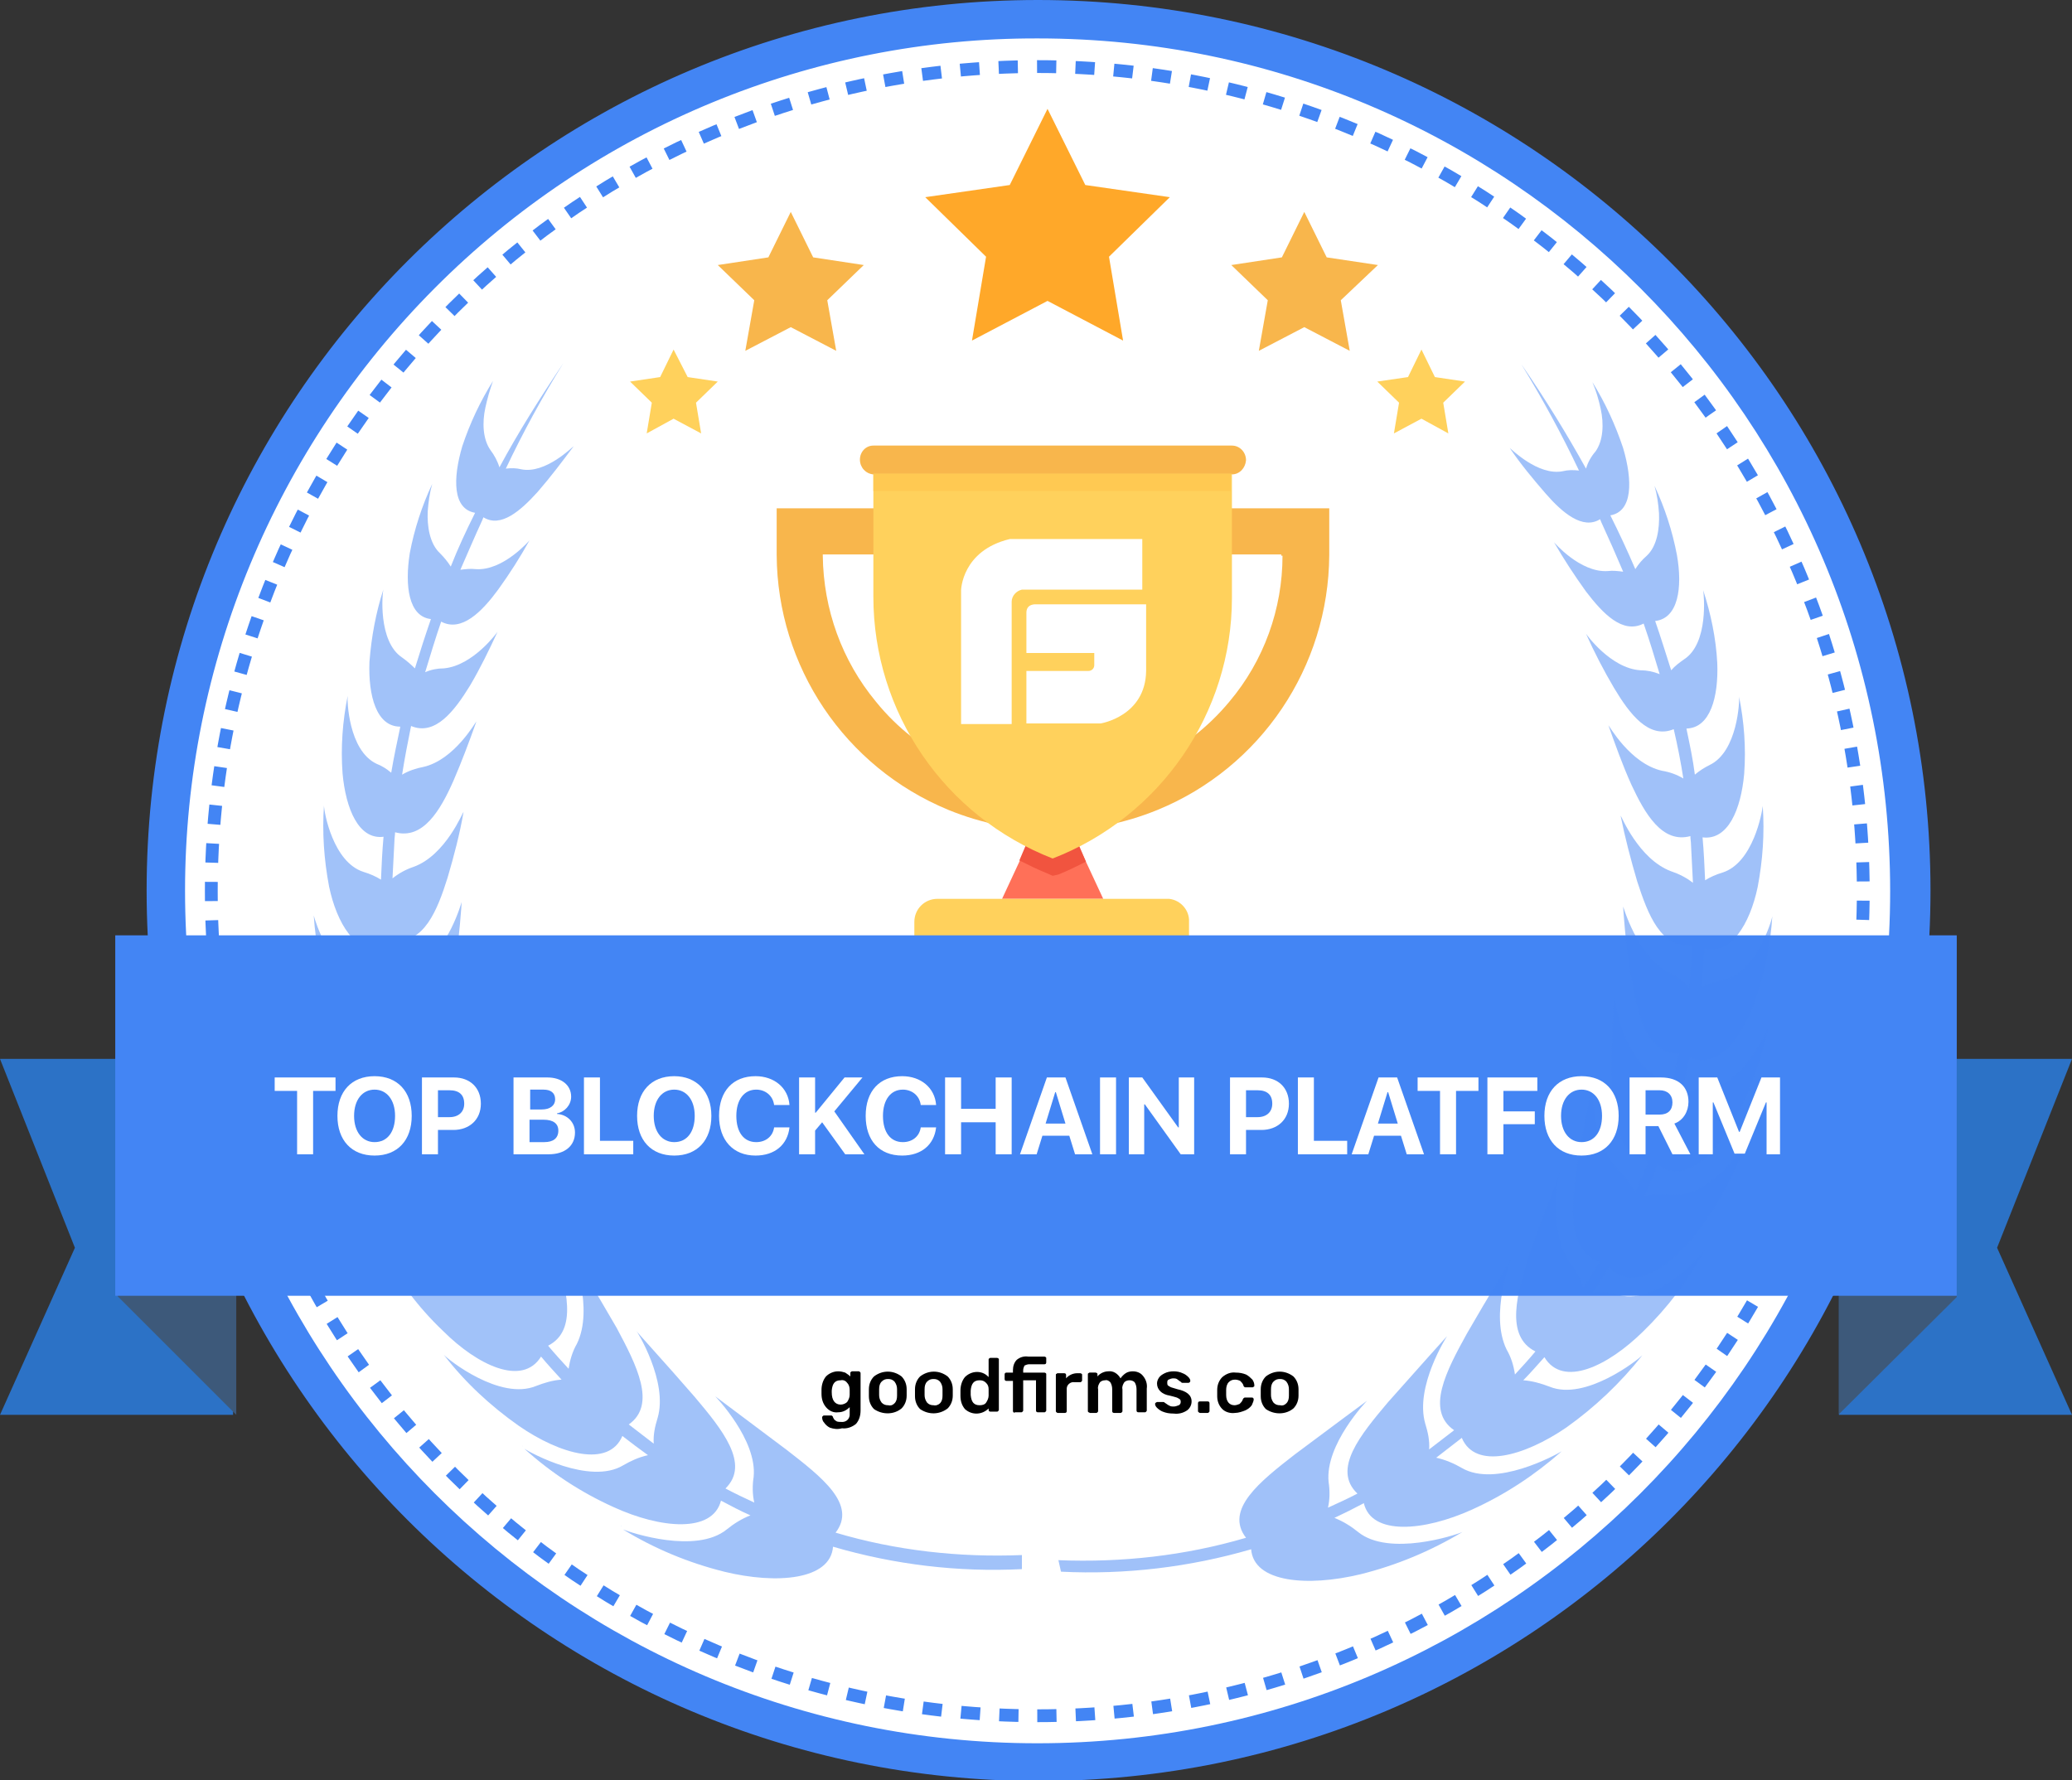 <?xml version="1.0" encoding="utf-8"?>
<!-- Generator: Adobe Illustrator 21.0.0, SVG Export Plug-In . SVG Version: 6.00 Build 0)  -->
<svg version="1.1" id="Layer_1" xmlns="http://www.w3.org/2000/svg" xmlns:xlink="http://www.w3.org/1999/xlink" x="0px" y="0px"
	 viewBox="0 0 323.6 278.1" style="enable-background:new 0 0 323.6 278.1;" xml:space="preserve">
<rect x="0" y="0" width="323.6" height="278.1" fill="#333333" stroke="none"/>
<style type="text/css">
	.st0{fill:#FFFFFF;}
	.st1{fill:#4385F4;}
	.st2{fill:none;stroke:#4385F4;stroke-width:2;stroke-miterlimit:10;stroke-dasharray:3,3;}
	.st3{fill:#FF7058;}
	.st4{fill:#FFD15C;}
	.st5{clip-path:url(#SVGID_2_);}
	.st6{fill:#F1543F;}
	.st7{fill:#F8B64C;}
	.st8{clip-path:url(#SVGID_4_);}
	.st9{fill:#FFC952;}
	.st10{fill:none;}
	.st11{opacity:0.5;fill:#4385F4;enable-background:new    ;}
	.st12{opacity:0.5;}
	.st13{fill:#2C72C6;}
	.st14{fill:#3D597A;}
	.st15{fill:#FFA829;}
	.st16{enable-background:new    ;}
</style>
<title>Asset 32</title>
<g id="Layer_2">
	<g id="Layer_1-2">
		<path class="st0" d="M162.1,275.1c-75.1,0-136.3-61-136.3-136.1S87,3,162.1,3s136.3,61,136.3,136.1S237.3,275.1,162.1,275.1z"/>
		<path class="st1" d="M162.1,6c73.5,0,133.1,59.7,133.1,133.2c0,73.5-59.7,133.1-133.2,133.1c-73.5,0-133.1-59.7-133.1-133.2
			c0-35.3,14.1-69.1,39-94.1C92.9,19.9,126.8,5.9,162.1,6 M162.1,0C85.2,0,22.9,62.3,22.9,139.1s62.3,139.1,139.3,139.1
			s139.3-62.3,139.3-139.1S239.1,0,162.1,0z"/>
		<path class="st2" d="M162,268c71.2,0,129-57.7,129-128.8S233.2,10.4,162,10.4S33,68.1,33,139.2S90.8,268,162,268"/>
		<polygon class="st3" points="172.3,140.4 156.5,140.4 159.2,134.6 161.5,129.2 167.3,129.2 169.6,134.6 		"/>
		<path class="st4" d="M182.3,140.4h-35.9c-2,0-3.6,1.6-3.6,3.6v11.7h42.9v-11.7c0.1-1.8-1.3-3.4-3.1-3.6
			C182.6,140.4,182.5,140.4,182.3,140.4"/>
		<g>
			<defs>
				<path id="SVGID_1_" d="M169.6,134.6c-1.4,0.7-2.8,1.4-4.3,2l-0.9,0.2l-0.9-0.4c-1.5-0.6-2.9-1.3-4.3-2l2.3-5.4h5.6L169.6,134.6z
					"/>
			</defs>
			<clipPath id="SVGID_2_">
				<use xlink:href="#SVGID_1_"  style="overflow:visible;"/>
			</clipPath>
			<g class="st5">
				<rect x="154.2" y="124.1" class="st6" width="20.4" height="17.7"/>
			</g>
		</g>
		<path class="st7" d="M192.4,69.6h-56c-1.2,0-2.1,1-2.1,2.2c0,1.2,0.9,2.2,2.1,2.3h56c1.2,0,2.1-1,2.2-2.2
			C194.6,70.6,193.6,69.6,192.4,69.6C192.4,69.6,192.4,69.6,192.4,69.6z M121.3,79.4v7.3c0.1,17.4,10.6,33.1,26.8,39.8
			c10.5,4.3,22.2,4.3,32.7,0c16.1-6.6,26.7-22.3,26.8-39.8v-7.3H121.3z M200.3,86.8c0,8.3-2.9,16.4-8.3,22.8
			c-6.8,8.2-17,13-27.6,13.1c-10.7,0-20.9-4.8-27.6-13.1c-5.3-6.4-8.2-14.4-8.3-22.8v-0.2h71.6v0.2H200.3z"/>
		<path class="st4" d="M192.4,74v19.4c0,18-11.2,34.2-28,40.7c-16.9-6.6-28-22.8-28-40.9V74H192.4z"/>
		<g>
			<defs>
				<rect id="SVGID_3_" x="136.4" y="74" width="55.8" height="2.7"/>
			</defs>
			<clipPath id="SVGID_4_">
				<use xlink:href="#SVGID_3_"  style="overflow:visible;"/>
			</clipPath>
			<g class="st8">
				<rect x="131.4" y="69" class="st9" width="65.8" height="12.7"/>
			</g>
		</g>
		<path class="st0" d="M161.9,94.4c0,0-1.6-0.2-1.6,1.3v6.3h10.6v1.9c0,0.5-0.4,0.9-0.9,0.9c0,0-0.1,0-0.1,0h-9.6v8.2h11.6
			c0,0,7-1.1,7.1-8.2V94.4H161.9z M178.4,84.2h-20.7c-7.5,1.8-7.6,8-7.6,8v20.9h7.9V94c0-0.9,0.7-1.7,1.6-1.9h18.8L178.4,84.2z"/>
		<path class="st10" d="M229.6,239l0.1-0.1C229.7,238.9,229.6,238.9,229.6,239z M244,225.9L244,225.9
			C244.1,225.8,244,225.8,244,225.9z M257.1,210.2L257.1,210.2C257.2,210.1,257.1,210.1,257.1,210.2L257.1,210.2z M272.9,177.4
			L272.9,177.4L272.9,177.4L272.9,177.4z M276.8,160.4L276.8,160.4C276.8,160.4,276.8,160.3,276.8,160.4L276.8,160.4z M276.8,142.1
			C276.8,142,276.8,142,276.8,142.1L276.8,142.1L276.8,142.1z M275.5,125.1C275.5,125,275.5,124.9,275.5,125.1
			C275.5,125,275.5,125,275.5,125.1L275.5,125.1z M271.5,109.3L271.5,109.3C271.5,109.3,271.5,109.2,271.5,109.3L271.5,109.3z
			 M266.3,92.3L266.3,92.3z M160,243.7c-9.9,0.4-19.8-0.7-29.3-3.5c3.4-4.4-2.2-8.8-7.6-13c-5.7-4.2-11.3-8.4-11.3-8.4
			s6.7,6.8,6,12.7c-0.2,1.3-0.2,2.7,0.1,4c-1.5-0.7-3.1-1.4-4.6-2.2c4-3.8-0.5-9.2-4.8-14.3c-4.6-5.2-9.2-10.3-9.2-10.3
			s5.1,7.9,3.4,13.7c-0.4,1.3-0.7,2.6-0.6,4c-1.3-1-2.6-2-3.9-3c4.5-3.1,1.2-9.3-2-15.1c-3.4-5.9-6.9-11.6-6.9-11.6
			s3.4,8.6,0.7,14.1c-0.7,1.2-1.1,2.5-1.3,3.9c-1.1-1.2-2.2-2.4-3.2-3.6c4.8-2.4,2.9-9.1,0.9-15.3c-2.2-6.4-4.7-12.3-4.6-12.4
			s1.8,8.9-1.8,14c-0.8,1.1-1.4,2.4-1.9,3.7c-0.9-1.3-1.7-2.7-2.5-4c5.1-1.8,4.4-8.6,3.5-15c-1.1-6.6-2.4-12.7-2.4-12.8
			s0.3,9-4.1,13.5c-1,1-1.9,2.1-2.6,3.4c-0.4-0.9-0.8-1.8-1.2-2.8c-0.3-0.7-0.6-1.4-0.8-2.1c5.1-1,5.6-7.4,5.7-13.5
			c0-6.2-0.4-12.1-0.4-12.2s-1,8.4-5.8,12c-1.1,0.8-2.1,1.7-2.9,2.8c-0.5-1.9-1-3.9-1.3-5.8c5.1-0.1,6.4-6.1,7.4-11.7
			s1.3-11.2,1.3-11.3s-2.1,7.6-7.1,10.3c-1.2,0.6-2.3,1.4-3.2,2.3c-0.2-2.2-0.4-4.4-0.5-6.6c4.9,0.6,6.9-4.7,8.6-9.9
			c1-3.4,1.9-6.8,2.6-10.3c-0.1,0-2.8,6.8-7.9,8.7c-1.2,0.4-2.4,1-3.4,1.8c0.1-2,0.2-3.9,0.3-5.9c0-0.5,0.1-0.9,0.1-1.4
			c4.4,1.2,7.1-3.5,9.2-8c1.3-3,2.5-6.2,3.5-9.3c-0.1,0-3.4,6-8.3,7.1c-1.2,0.2-2.3,0.6-3.3,1.2c0.4-2.6,0.9-5.1,1.5-7.7
			c3.9,1.6,6.9-2.4,9.3-6.4c1.6-2.8,3.1-5.6,4.4-8.5c0,0-3.8,5.4-8.5,5.7c-1,0-2,0.2-3,0.6c0.8-2.7,1.6-5.3,2.6-7.9
			c3.3,1.7,6.4-1.6,9-5c1.8-2.5,3.5-5.1,5-7.7c0,0-4.1,4.8-8.4,4.5c-0.8-0.1-1.6,0-2.4,0.1c1.1-2.6,2.2-5.1,3.4-7.7l0.2-0.5
			c2.7,1.7,5.8-1,8.5-4c2-2.3,3.9-4.6,5.6-7.1c-0.1,0-4.4,4.4-8.3,3.6c-0.8-0.2-1.6-0.2-2.5-0.1c2.7-5.7,5.7-11.2,9-16.6
			c-3.7,5.5-7.1,10.9-10.1,16.3c-0.3-1-0.8-1.9-1.5-2.7c-1.2-1.7-1.3-4.3-0.8-6.6c0.3-1.4,0.7-2.8,1.3-4.2c-2,3.2-3.6,6.7-4.8,10.3
			c-1.5,5.1-1.5,9.9,2,10.5c-1.4,2.8-2.7,5.6-3.8,8.4c-0.5-0.8-1.1-1.5-1.8-2.1c-1.6-1.5-2-4.2-1.9-6.6c0.1-1.5,0.3-2.9,0.7-4.3
			c-1.6,3.4-2.8,7.1-3.5,10.8c-0.9,5.1-0.2,9.9,3.4,10.3c-0.9,2.6-1.7,5.2-2.5,7.7c-0.6-0.7-1.3-1.2-2-1.7c-3.8-2.5-3.1-10.2-3-10.8
			c-1.2,3.7-2,7.5-2.2,11.4c-0.2,5.3,1.1,10.1,4.8,10.2v0.1c-0.5,2.4-1,4.7-1.3,7.1c-0.7-0.6-1.5-1.1-2.3-1.5
			c-4.4-2.1-4.7-10.1-4.6-10.7c-0.8,4-1.1,8-0.8,12.1c0.5,5.5,2.5,10.4,6.5,9.9c-0.2,2.2-0.3,4.4-0.4,6.7c-0.8-0.5-1.7-0.9-2.7-1.2
			c-4.8-1.5-6.2-9.4-6.3-10.4c-0.3,4.3,0,8.5,0.9,12.7c1.2,5.7,4.2,10.7,8.3,9.5c0.1,2,0.3,4.1,0.5,6.1c-1-0.5-2.1-0.8-3.1-1
			c-5.3-0.9-7.9-9.3-8-10.1c0.3,4.5,1.2,9,2.7,13.3c2.1,5.9,6.1,10.9,10.2,8.7c0.4,1.9,0.8,3.7,1.3,5.6c-1.2-0.4-2.4-0.6-3.7-0.6
			c-5.8-0.2-9.8-9-9.9-9.5c1,4.8,2.6,9.4,4.9,13.7c3.2,6.1,8.3,10.9,12.3,7.6c0.6,1.6,1.3,3.3,2,4.9c-1.3-0.3-2.7-0.3-4.1-0.2
			c-6.2,0.7-11.8-8.3-11.9-8.6c1.7,4.9,4.2,9.6,7.3,13.8c4.4,6,10.7,10.3,14.3,6.1c0.8,1.3,1.6,2.7,2.5,4c-1.4-0.1-2.8,0-4.1,0.4
			c-6.2,1.6-13.4-6.9-13.3-7c2.5,4.7,5.8,9,9.6,12.7c5.5,5.4,12.5,8.8,15.4,4c1.1,1.2,2.1,2.4,3.3,3.6c-1.4,0.1-2.8,0.5-4.1,1
			c-5.6,2.3-13.8-4.2-14.5-4.9c3.3,4.3,7.3,8.1,11.8,11.3c6.6,4.5,14.2,6.6,16.3,1.6c1.3,1,2.7,2.1,4,3.1c-1.4,0.3-2.8,0.9-4,1.6
			c-5.3,3.1-14.6-2-15.6-2.6c4.2,3.7,8.9,6.8,14,9.1c7.5,3.4,15.7,4.1,16.9-1c1.5,0.8,3.1,1.6,4.6,2.3c-1.3,0.5-2.6,1.3-3.7,2.2
			c-4.8,3.9-15.2,0.5-16.3,0c5,3,10.3,5.2,15.9,6.6c8.3,2,16.7,1.3,17.1-3.9c9.6,2.8,19.7,4,29.7,3.5L160,243.7z"/>
		<path class="st11" d="M97.1,238.4l-0.1-0.1C97,238.3,97,238.4,97.1,238.4z M81.7,225.9L81.7,225.9
			C81.6,225.8,81.6,225.9,81.7,225.9z M69.2,211.2L69.2,211.2C69.1,211.1,69.1,211.1,69.2,211.2z M52.8,177.5L52.8,177.5
			C52.8,177.5,52.8,177.5,52.8,177.5z M49.6,160.2L49.6,160.2C49.6,160.2,49.6,160.1,49.6,160.2L49.6,160.2z M49,142.7L49,142.7
			C49,142.7,49,142.7,49,142.7z M50.6,125.5C50.6,125.4,50.6,125.4,50.6,125.5C50.6,125.4,50.6,125.4,50.6,125.5L50.6,125.5z
			 M54.2,108.5L54.2,108.5C54.2,108.5,54.2,108.4,54.2,108.5L54.2,108.5z M59.8,91.9L59.8,91.9z"/>
		<g class="st12">
			<path class="st1" d="M159.6,242.9c-9.8,0.4-19.7-0.7-29.1-3.5c3.4-4.4-2.2-8.7-7.6-12.9c-5.6-4.2-11.2-8.4-11.2-8.4
				s6.6,6.8,6,12.6c-0.2,1.3-0.2,2.7,0.1,4c-1.5-0.7-3-1.4-4.5-2.2c3.9-3.8-0.5-9.2-4.8-14.3c-4.5-5.2-9.1-10.2-9.1-10.3
				s5,7.9,3.3,13.6c-0.4,1.3-0.7,2.6-0.6,4c-1.3-1-2.6-2-3.9-3c4.4-3.1,1.2-9.3-1.9-15.1c-3.4-5.9-6.9-11.6-6.9-11.6
				s3.4,8.6,0.7,14.1c-0.7,1.2-1.1,2.6-1.3,3.9c-1.1-1.2-2.2-2.4-3.2-3.6c4.7-2.4,2.9-9,0.9-15.3c-2.2-6.3-4.6-12.3-4.6-12.4
				s1.8,8.9-1.8,14c-0.9,1.1-1.5,2.3-2,3.7c-0.9-1.3-1.7-2.7-2.5-4c5-1.8,4.4-8.5,3.5-14.9c-1.1-6.5-2.4-12.7-2.4-12.8
				s0.3,9-4.1,13.5c-1,1-1.9,2.1-2.5,3.3c-0.4-0.9-0.8-1.8-1.2-2.7c-0.3-0.7-0.6-1.4-0.8-2.1c5.1-0.9,5.5-7.4,5.7-13.4
				c0-6.2-0.4-12.1-0.4-12.1s-1,8.3-5.8,11.9c-1.1,0.8-2.1,1.7-2.9,2.8c-0.5-1.9-0.9-3.9-1.3-5.8c5-0.1,6.4-6,7.4-11.7
				s1.3-11.2,1.3-11.3s-2,7.6-7,10.3c-1.2,0.6-2.3,1.4-3.2,2.3c-0.2-2.2-0.4-4.4-0.5-6.6c4.8,0.6,6.9-4.7,8.5-9.8
				c1-3.4,1.9-6.8,2.5-10.3c-0.1,0-2.8,6.8-7.8,8.6c-1.2,0.4-2.3,1-3.3,1.8c0.1-2,0.2-3.9,0.3-5.8c0-0.5,0.1-0.9,0.1-1.4
				c4.4,1.2,7.1-3.5,9.1-8c1.3-3,2.5-6.2,3.6-9.3c-0.1,0-3.4,6-8.3,7.1c-1.1,0.2-2.3,0.6-3.3,1.2c0.4-2.6,0.9-5.1,1.4-7.6
				c3.8,1.6,6.8-2.4,9.2-6.3c1.6-2.7,3-5.6,4.3-8.4c0,0-3.8,5.3-8.4,5.7c-1,0-2,0.2-2.9,0.6c0.8-2.6,1.6-5.3,2.5-7.9
				c3.2,1.7,6.4-1.6,8.9-5c1.8-2.5,3.4-5,4.9-7.7c0,0-4.1,4.8-8.4,4.5c-0.8-0.1-1.6,0-2.4,0.1c1.1-2.5,2.2-5.1,3.4-7.7l0.2-0.5
				c2.7,1.7,5.8-1,8.5-4c2-2.3,3.8-4.7,5.6-7.1c-0.1,0-4.4,4.4-8.2,3.6c-0.8-0.2-1.6-0.2-2.4-0.1c2.7-5.7,5.7-11.2,9-16.5
				c-3.7,5.5-7.1,10.9-10,16.3c-0.3-1-0.8-1.9-1.4-2.7c-1.2-1.7-1.3-4.3-0.8-6.6c0.3-1.4,0.7-2.8,1.2-4.2c-2,3.2-3.6,6.6-4.8,10.2
				c-1.5,5.1-1.5,9.8,2,10.4c-1.4,2.8-2.7,5.6-3.8,8.4c-0.5-0.8-1.1-1.5-1.7-2.1c-1.6-1.5-2-4.2-1.9-6.5c0.1-1.4,0.3-2.9,0.7-4.3
				c-1.6,3.4-2.8,7.1-3.5,10.8c-0.8,5.1-0.2,9.9,3.3,10.3c-0.9,2.6-1.7,5.1-2.5,7.7c-0.6-0.6-1.3-1.2-2-1.7
				c-3.8-2.5-3.1-10.2-2.9-10.7c-1.2,3.7-1.9,7.5-2.2,11.4c-0.2,5.3,1.1,10.1,4.8,10.1v0.1c-0.5,2.4-1,4.7-1.4,7.1
				c-0.7-0.6-1.5-1.1-2.3-1.4c-4.4-2.1-4.6-10-4.5-10.6c-0.8,4-1.1,8-0.8,12.1c0.5,5.5,2.5,10.4,6.4,9.9c-0.2,2.2-0.3,4.4-0.4,6.7
				c-0.8-0.5-1.7-0.9-2.7-1.2c-4.8-1.5-6.2-9.4-6.2-10.4c-0.3,4.2,0,8.5,0.8,12.7c1.2,5.7,4.2,10.7,8.2,9.4c0.1,2,0.3,4.1,0.5,6.1
				c-1-0.5-2-0.8-3.1-1c-5.3-0.9-7.8-9.2-8-10c0.3,4.5,1.2,9,2.7,13.3c2.1,5.9,6.1,10.9,10.2,8.7c0.4,1.9,0.8,3.7,1.3,5.6
				c-1.2-0.4-2.4-0.6-3.6-0.6c-5.8-0.1-9.7-8.9-9.8-9.5c0.9,4.8,2.6,9.4,4.8,13.7c3.2,6.1,8.2,10.8,12.2,7.6c0.6,1.6,1.3,3.3,2,4.9
				c-1.3-0.3-2.7-0.3-4.1-0.2c-6.2,0.7-11.8-8.3-11.8-8.6c1.7,4.9,4.2,9.5,7.3,13.7c4.4,6,10.6,10.3,14.2,6.1c0.8,1.3,1.6,2.7,2.5,4
				c-1.4-0.1-2.7,0-4.1,0.4c-6.1,1.6-13.3-6.9-13.2-6.9c2.5,4.7,5.7,9,9.6,12.7c5.4,5.4,12.4,8.7,15.3,4c1,1.2,2.1,2.4,3.2,3.6
				c-1.4,0.1-2.7,0.5-4,1c-5.6,2.3-13.7-4.1-14.4-4.9c3.3,4.3,7.3,8,11.7,11.1c6.5,4.5,14.1,6.6,16.2,1.6c1.3,1,2.6,2,4,3
				c-1.4,0.3-2.7,0.9-3.9,1.6c-5.2,3.1-14.5-2-15.4-2.6c4.1,3.7,8.8,6.8,13.9,9.1c7.4,3.4,15.5,4.1,16.8-1c1.5,0.8,3,1.6,4.6,2.3
				c-1.3,0.5-2.6,1.3-3.7,2.2c-4.8,3.9-15,0.5-16.2,0c4.9,3,10.2,5.2,15.8,6.6c8.2,2,16.6,1.3,17-3.9c9.6,2.8,19.5,4,29.5,3.5
				L159.6,242.9z"/>
		</g>
		<path class="st10" d="M166.6,242.9c9.8,0.4,19.7-0.7,29.1-3.5c-3.4-4.4,2.2-8.7,7.6-12.9c5.6-4.2,11.2-8.4,11.2-8.4
			s-6.6,6.8-6,12.6c0.2,1.3,0.2,2.7-0.1,4c1.5-0.7,3-1.4,4.5-2.2c-3.9-3.8,0.5-9.2,4.8-14.3c4.5-5.2,9.1-10.2,9.1-10.3
			s-5,7.9-3.3,13.6c0.4,1.3,0.7,2.6,0.6,4c1.3-1,2.6-2,3.9-3c-4.4-3.1-1.2-9.3,1.9-15.1c3.4-5.9,6.8-11.6,6.8-11.6
			s-3.4,8.6-0.7,14.1c0.7,1.2,1.1,2.5,1.3,3.9c1.1-1.2,2.2-2.4,3.2-3.6c-4.7-2.4-2.9-9-0.9-15.3c2.2-6.3,4.6-12.3,4.6-12.4
			s-1.8,8.9,1.8,14c0.9,1.1,1.5,2.3,2,3.7c0.9-1.3,1.7-2.7,2.5-4c-5-1.8-4.4-8.5-3.5-14.9c1.1-6.5,2.4-12.7,2.4-12.8
			s-0.3,9,4.1,13.5c1,1,1.9,2.1,2.5,3.3c0.4-0.9,0.8-1.8,1.1-2.7c0.3-0.7,0.6-1.4,0.8-2.1c-5.1-0.9-5.5-7.4-5.7-13.4
			c0-6.2,0.4-12.1,0.4-12.1s1,8.3,5.8,11.9c1.1,0.8,2.1,1.7,2.9,2.8c0.5-1.9,0.9-3.8,1.3-5.8c-5-0.1-6.4-6-7.4-11.7
			s-1.3-11.2-1.3-11.3s2,7.6,7,10.3c1.2,0.6,2.3,1.4,3.2,2.3c0.2-2.2,0.4-4.4,0.5-6.6c-4.8,0.6-6.9-4.7-8.5-9.8
			c-1-3.4-1.9-6.8-2.6-10.3c0.1,0,2.8,6.8,7.9,8.6c1.2,0.4,2.4,1,3.4,1.7c-0.1-2-0.2-3.9-0.3-5.8c0-0.5-0.1-0.9-0.1-1.4
			c-4.4,1.2-7.1-3.5-9.1-8c-1.3-3-2.5-6.2-3.6-9.3c0.1,0,3.4,6,8.3,7.1c1.1,0.2,2.3,0.6,3.3,1.2c-0.4-2.6-0.9-5.1-1.5-7.6
			c-3.8,1.6-6.8-2.4-9.2-6.3c-1.6-2.7-3-5.6-4.3-8.4c0,0,3.8,5.3,8.4,5.7c1,0,2,0.2,2.9,0.6c-0.8-2.6-1.6-5.3-2.5-7.9
			c-3.2,1.7-6.4-1.6-8.9-5c-1.8-2.5-3.4-5-4.9-7.7c0,0,4.1,4.8,8.4,4.5c0.8-0.1,1.6,0,2.4,0.1c-1.1-2.5-2.2-5.1-3.4-7.7l-0.2-0.5
			c-2.7,1.7-5.8-1-8.5-4c-2-2.3-3.8-4.7-5.6-7.1c0.1,0,4.4,4.4,8.2,3.6c0.8-0.2,1.6-0.2,2.4-0.1c-2.7-5.7-5.7-11.2-9-16.5
			c3.7,5.5,7.1,10.9,10,16.3c0.3-1,0.8-1.9,1.4-2.7c1.2-1.7,1.3-4.3,0.8-6.6c-0.3-1.4-0.7-2.8-1.2-4.2c2,3.2,3.6,6.6,4.7,10.2
			c1.5,5.1,1.5,9.8-2,10.4c1.4,2.8,2.7,5.6,3.8,8.4c0.5-0.8,1.1-1.5,1.7-2.1c1.6-1.5,2-4.2,1.9-6.5c-0.1-1.4-0.3-2.9-0.7-4.3
			c1.6,3.4,2.8,7.1,3.5,10.8c0.9,5.1,0.2,9.9-3.3,10.3c0.9,2.6,1.7,5.1,2.5,7.7c0.6-0.6,1.3-1.2,2-1.7c3.8-2.5,3.1-10.2,2.9-10.7
			c1.2,3.7,1.9,7.5,2.2,11.4c0.2,5.3-1.1,10.1-4.8,10.1v0.1c0.5,2.4,1,4.7,1.3,7.1c0.7-0.6,1.5-1.1,2.3-1.4c4.4-2.1,4.6-10,4.5-10.6
			c0.8,4,1.1,8,0.8,12.1c-0.5,5.5-2.5,10.4-6.4,9.9c0.2,2.2,0.3,4.4,0.4,6.7c0.8-0.5,1.7-0.9,2.7-1.2c4.8-1.5,6.1-9.4,6.2-10.4
			c0.3,4.2,0,8.5-0.8,12.7c-1.2,5.7-4.2,10.7-8.2,9.4c-0.1,2-0.3,4.1-0.5,6.1c1-0.5,2-0.8,3.1-1c5.3-0.9,7.8-9.2,8-10
			c-0.3,4.5-1.1,9-2.6,13.2c-2.1,5.9-6.1,10.9-10.1,8.7c-0.4,1.9-0.8,3.7-1.3,5.6c1.2-0.4,2.4-0.6,3.6-0.6c5.8-0.1,9.7-8.9,9.9-9.5
			c-0.9,4.8-2.6,9.4-4.8,13.7c-3.2,6.1-8.2,10.8-12.2,7.6c-0.6,1.6-1.3,3.3-2,4.9c1.3-0.3,2.7-0.3,4.1-0.2
			c6.1,0.7,11.8-8.3,11.8-8.6c-1.7,4.9-4.2,9.5-7.3,13.7c-4.4,6-10.6,10.3-14.2,6.1c-0.8,1.3-1.6,2.7-2.5,4c1.4-0.1,2.7,0,4.1,0.4
			c6.1,1.6,13.3-6.9,13.2-6.9c-2.5,4.7-5.7,9-9.6,12.7c-5.4,5.4-12.4,8.7-15.3,4c-1,1.2-2.1,2.4-3.2,3.6c1.4,0.1,2.7,0.5,4,1
			c5.6,2.3,13.7-4.1,14.4-4.9c-3.3,4.3-7.3,8-11.7,11.1c-6.5,4.5-14.1,6.6-16.2,1.6c-1.3,1-2.6,2-4,3c1.4,0.3,2.7,0.9,3.9,1.6
			c5.2,3.1,14.5-2,15.4-2.6c-4.2,3.7-8.8,6.8-13.9,9.1c-7.4,3.4-15.5,4.1-16.8-1c-1.5,0.8-3,1.6-4.6,2.3c1.3,0.5,2.6,1.3,3.7,2.2
			c4.8,3.9,15,0.5,16.2,0c-4.9,3-10.2,5.2-15.8,6.6c-8.2,2-16.6,1.3-17-3.9c-9.6,2.8-19.5,4-29.5,3.5L166.6,242.9L166.6,242.9z"/>
		<path d="M200.9,219.2c0.3-0.3,0.4-0.7,0.4-1.2c0-0.1,0-0.2,0-0.5c0-0.2,0-0.4,0-0.5c0-0.4-0.1-0.8-0.4-1.2c-0.3-0.3-0.6-0.4-1-0.4
			c-0.4,0-0.7,0.1-1,0.4c-0.3,0.3-0.4,0.7-0.4,1.2v0.9c0,0.4,0.1,0.8,0.4,1.2c0.3,0.3,0.6,0.4,1,0.4
			C200.3,219.6,200.6,219.5,200.9,219.2z M197.7,220.1c-0.5-0.5-0.8-1.2-0.8-2V217c0-0.8,0.3-1.5,0.8-2c1.3-1,3-1,4.3,0
			c0.5,0.5,0.8,1.2,0.8,2c0,0.1,0,0.3,0,0.5s0,0.4,0,0.5c0,0.8-0.3,1.5-0.8,2C200.8,221,199,221,197.7,220.1L197.7,220.1z
			 M190.9,220.1c-0.5-0.5-0.8-1.2-0.8-2v-1c0-0.8,0.3-1.5,0.8-2c0.6-0.5,1.3-0.8,2.1-0.7c0.6,0,1.1,0.1,1.6,0.3
			c0.4,0.2,0.7,0.5,1,0.8c0.2,0.3,0.3,0.6,0.3,0.9c0,0.1,0,0.2-0.1,0.2c-0.1,0.1-0.1,0.1-0.2,0.1h-1.1c-0.1,0-0.1,0-0.2-0.1
			c-0.1-0.1-0.1-0.1-0.1-0.2c-0.1-0.3-0.3-0.5-0.5-0.7c-0.2-0.1-0.5-0.2-0.8-0.2c-0.4,0-0.7,0.1-1,0.4c-0.3,0.3-0.4,0.8-0.4,1.2v0.8
			c0,1,0.5,1.6,1.3,1.6c0.3,0,0.5-0.1,0.8-0.2c0.2-0.2,0.4-0.4,0.5-0.7c0-0.1,0.1-0.1,0.1-0.2c0.1,0,0.1-0.1,0.2-0.1h1.1
			c0.1,0,0.2,0,0.2,0.1c0.1,0,0.1,0.1,0.1,0.2c0,0.3-0.2,0.6-0.3,0.9c-0.3,0.4-0.6,0.6-1,0.8c-0.5,0.2-1.1,0.4-1.6,0.4
			C192.2,220.8,191.4,220.6,190.9,220.1L190.9,220.1z M187.2,220.6c-0.1-0.1-0.1-0.1-0.1-0.2v-1.2c0-0.2,0.1-0.3,0.3-0.3h1.2
			c0.2,0,0.3,0.1,0.3,0.3v1.2c0,0.1,0,0.1-0.1,0.2c-0.1,0.1-0.1,0.1-0.2,0.1h-1.2C187.3,220.7,187.3,220.6,187.2,220.6L187.2,220.6z
			 M181.6,220.5c-0.3-0.1-0.7-0.4-0.9-0.6c-0.2-0.2-0.3-0.4-0.3-0.6c0-0.1,0-0.1,0.1-0.2c0.1,0,0.1-0.1,0.2-0.1h1
			c0.1,0,0.1,0,0.2,0.1l0.3,0.2c0.1,0.1,0.3,0.2,0.5,0.3c0.2,0.1,0.4,0.1,0.6,0.1c0.3,0,0.5-0.1,0.8-0.2c0.2-0.1,0.3-0.3,0.3-0.5
			c0-0.1,0-0.3-0.1-0.4c-0.1-0.1-0.3-0.2-0.5-0.3c-0.3-0.1-0.7-0.2-1.1-0.3c-0.6-0.1-1.1-0.3-1.5-0.7c-0.3-0.3-0.5-0.7-0.5-1.2
			c0-0.3,0.1-0.6,0.3-0.9c0.2-0.3,0.5-0.5,0.9-0.7c0.4-0.2,0.9-0.3,1.4-0.3c0.5,0,1,0.1,1.4,0.3c0.3,0.1,0.6,0.3,0.9,0.6
			c0.2,0.2,0.3,0.4,0.3,0.6c0,0.1-0.1,0.3-0.3,0.3h-0.9c-0.1,0-0.2,0-0.2-0.1l-0.3-0.2c-0.1-0.1-0.3-0.2-0.4-0.3
			c-0.2-0.1-0.4-0.1-0.6-0.1c-0.2,0-0.5,0.1-0.7,0.2c-0.2,0.1-0.2,0.3-0.2,0.5c0,0.1,0,0.3,0.1,0.4c0.1,0.1,0.3,0.2,0.5,0.3
			c0.3,0.1,0.7,0.2,1,0.3c1.4,0.3,2.2,0.9,2.2,1.9c0,0.6-0.3,1.1-0.7,1.4c-0.6,0.4-1.3,0.6-2.1,0.5
			C182.6,220.8,182.1,220.7,181.6,220.5L181.6,220.5z M170,220.6c-0.1-0.1-0.1-0.1-0.1-0.2v-5.7c0-0.1,0-0.2,0.1-0.2
			c0.1-0.1,0.1-0.1,0.2-0.1h0.9c0.1,0,0.3,0.1,0.3,0.2c0,0,0,0,0,0v0.4c0.4-0.5,1.1-0.8,1.7-0.8c0.8-0.1,1.5,0.4,1.9,1.1
			c0.2-0.3,0.5-0.6,0.8-0.8c0.3-0.2,0.7-0.3,1.1-0.3c0.6,0,1.2,0.2,1.6,0.7c0.5,0.6,0.7,1.3,0.6,2v3.4c0,0.1,0,0.1-0.1,0.2
			c-0.1,0.1-0.1,0.1-0.2,0.1h-1c-0.2,0-0.3-0.1-0.3-0.3V217c0-0.4-0.1-0.8-0.3-1.1c-0.2-0.2-0.5-0.3-0.8-0.3c-0.3,0-0.6,0.1-0.8,0.3
			c-0.2,0.3-0.4,0.7-0.3,1.1v3.4c0,0.1,0,0.1-0.1,0.2c-0.1,0.1-0.1,0.1-0.2,0.1h-1c-0.2,0-0.3-0.1-0.3-0.3V217
			c0-0.4-0.1-0.8-0.3-1.1c-0.2-0.2-0.5-0.4-0.8-0.3c-0.3,0-0.6,0.1-0.8,0.3c-0.2,0.3-0.4,0.7-0.3,1.1v3.4c0,0.1,0,0.1-0.1,0.2
			c-0.1,0.1-0.1,0.1-0.2,0.1h-1C170.2,220.7,170.1,220.6,170,220.6L170,220.6z M165,220.6c-0.1-0.1-0.1-0.1-0.1-0.2v-5.6
			c0-0.1,0-0.2,0.1-0.2c0.1-0.1,0.1-0.1,0.2-0.1h1c0.2,0,0.3,0.1,0.3,0.3c0,0,0,0,0,0v0.5c0.4-0.5,1.1-0.8,1.7-0.8h0.5
			c0.1,0,0.3,0.1,0.3,0.2c0,0,0,0,0,0v0.9c0,0.1,0,0.1-0.1,0.2c-0.1,0.1-0.1,0.1-0.2,0.1h-0.9c-0.6-0.1-1.2,0.4-1.2,1
			c0,0.1,0,0.1,0,0.2v3.3c0,0.2-0.1,0.3-0.3,0.3h-1.1C165.2,220.7,165.1,220.7,165,220.6L165,220.6z M158.3,220.6
			c-0.1-0.1-0.1-0.1-0.1-0.2v-4.7h-1c-0.2,0-0.3-0.1-0.3-0.3v-0.7c0-0.2,0.1-0.3,0.3-0.3h1V214c0-0.6,0.2-1.2,0.6-1.6
			c0.5-0.4,1.1-0.6,1.8-0.5h2.5c0.1,0,0.3,0.1,0.3,0.2c0,0,0,0,0,0v0.7c0,0.2-0.1,0.3-0.3,0.3h-2.4c-0.2,0-0.5,0.1-0.7,0.2
			c-0.1,0.2-0.2,0.5-0.2,0.7v0.4h3.3c0.1,0,0.3,0.1,0.3,0.2c0,0,0,0,0,0v5.7c0,0.1,0,0.1-0.1,0.2c-0.1,0.1-0.1,0.1-0.2,0.1h-1
			c-0.2,0-0.3-0.1-0.3-0.3v-4.7h-2v4.7c0,0.1,0,0.1-0.1,0.2c-0.1,0.1-0.1,0.1-0.2,0.1h-1C158.4,220.7,158.4,220.7,158.3,220.6
			L158.3,220.6z M154,219.1c0.2-0.3,0.4-0.7,0.4-1.1c0-0.1,0-0.2,0-0.5c0-0.2,0-0.4,0-0.5c0-0.4-0.1-0.7-0.4-1
			c-0.3-0.3-0.6-0.4-1-0.4c-0.9,0-1.3,0.5-1.4,1.6v0.7c0.1,1.1,0.5,1.6,1.4,1.6C153.4,219.5,153.8,219.4,154,219.1z M150.7,220.1
			c-0.5-0.6-0.7-1.3-0.7-2.1v-0.8c0-0.7,0.2-1.5,0.7-2.1c1-1,2.6-1.1,3.6-0.1c0,0,0,0,0.1,0.1v-2.7c0-0.1,0-0.2,0.1-0.2
			c0.1-0.1,0.1-0.1,0.2-0.1h1c0.1,0,0.3,0.1,0.3,0.2c0,0,0,0,0,0v7.9c0,0.1,0,0.1-0.1,0.2c-0.1,0.1-0.1,0.1-0.2,0.1h-1
			c-0.2,0-0.3-0.1-0.3-0.3V220C153.4,221,151.8,221.1,150.7,220.1C150.7,220.1,150.6,220.1,150.7,220.1L150.7,220.1z M146.8,219.2
			c0.3-0.3,0.4-0.7,0.4-1.2c0-0.1,0-0.2,0-0.5s0-0.4,0-0.5c0-0.4-0.1-0.8-0.4-1.2c-0.3-0.3-0.6-0.4-1-0.4c-0.4,0-0.7,0.1-1,0.4
			c-0.3,0.3-0.4,0.7-0.4,1.2v0.9c0,0.4,0.1,0.8,0.4,1.2c0.3,0.3,0.6,0.4,1,0.4C146.2,219.6,146.6,219.4,146.8,219.2L146.8,219.2z
			 M143.7,220.1c-0.5-0.5-0.8-1.2-0.8-2V217c0-0.8,0.3-1.5,0.8-2c1.3-1,3-1,4.3,0c0.5,0.5,0.8,1.2,0.8,2c0,0.1,0,0.3,0,0.5
			s0,0.4,0,0.5c0,0.8-0.3,1.5-0.8,2C146.7,221,145,221,143.7,220.1L143.7,220.1z M139.7,219.2c0.3-0.3,0.4-0.7,0.4-1.2
			c0-0.1,0-0.2,0-0.5s0-0.4,0-0.5c0-0.4-0.1-0.8-0.4-1.2c-0.3-0.3-0.6-0.4-1-0.4c-0.4,0-0.7,0.1-1,0.4c-0.3,0.3-0.4,0.7-0.4,1.2v0.9
			c0,0.4,0.1,0.8,0.4,1.2c0.3,0.3,0.6,0.4,1,0.4C139.1,219.6,139.4,219.5,139.7,219.2L139.7,219.2z M136.5,220.1
			c-0.5-0.5-0.8-1.2-0.8-2V217c0-0.8,0.3-1.5,0.8-2c1.3-1,3-1,4.3,0c0.5,0.5,0.8,1.2,0.8,2c0,0.1,0,0.3,0,0.5s0,0.4,0,0.5
			c0,0.8-0.3,1.5-0.8,2C139.6,221,137.8,221,136.5,220.1L136.5,220.1z M132.3,219c0.2-0.3,0.4-0.7,0.4-1.1c0-0.1,0-0.2,0-0.4
			c0-0.2,0-0.3,0-0.4c0-0.4-0.1-0.8-0.4-1.1c-0.2-0.3-0.6-0.5-1-0.4c-0.9,0-1.3,0.5-1.4,1.6v0.3c0,1.2,0.5,1.9,1.4,1.9
			C131.7,219.4,132.1,219.2,132.3,219L132.3,219z M129.6,223c-0.4-0.2-0.7-0.5-0.9-0.8c-0.2-0.2-0.3-0.5-0.3-0.8
			c0-0.1,0-0.1,0.1-0.2c0.1-0.1,0.1-0.1,0.2-0.1h1.1c0.1,0,0.1,0,0.2,0.1c0.1,0.1,0.1,0.1,0.1,0.2c0.1,0.2,0.2,0.4,0.4,0.5
			c0.2,0.2,0.5,0.2,0.8,0.2c0.7,0.1,1.3-0.3,1.4-1c0-0.2,0-0.3,0-0.5v-0.8c-0.5,0.5-1.1,0.8-1.8,0.8c-0.7,0.1-1.4-0.2-1.9-0.8
			c-0.5-0.6-0.7-1.3-0.7-2.1v-0.6c0-0.7,0.2-1.5,0.7-2.1c0.5-0.5,1.2-0.8,1.9-0.8c0.4,0,0.8,0.1,1.1,0.2c0.3,0.2,0.6,0.4,0.8,0.6
			v-0.5c0-0.1,0-0.2,0.1-0.2c0.1-0.1,0.1-0.1,0.2-0.1h1c0.1,0,0.1,0,0.2,0.1c0.1,0.1,0.1,0.1,0.1,0.2v5.8c0,0.8-0.2,1.5-0.7,2.1
			c-0.6,0.5-1.4,0.8-2.2,0.7C130.8,223.3,130.2,223.2,129.6,223L129.6,223z"/>
		<path class="st13" d="M323.6,165.4h-36.4V221h36.4l-11.7-26.1L323.6,165.4z M0,165.4h36.4V221H0l11.7-26.1L0,165.4z"/>
		<path class="st14" d="M305.6,146.3l-18.4,19v55.6l18.4-18.3V146.3z M18.4,146.3l18.5,19.8V221l-18.5-18.5L18.4,146.3z"/>
		<polygon class="st1" points="18,202.4 305.6,202.4 305.6,146.1 18,146.1 		"/>
		<path class="st11" d="M165.3,243.7c9.9,0.4,19.8-0.7,29.3-3.5c-3.4-4.4,2.2-8.8,7.6-13c5.6-4.2,11.3-8.4,11.3-8.4s-6.6,6.8-6,12.7
			c0.2,1.3,0.2,2.7-0.1,4c1.5-0.7,3.1-1.4,4.6-2.2c-4-3.8,0.5-9.2,4.8-14.3c4.6-5.2,9.2-10.3,9.2-10.3s-5.1,7.9-3.4,13.7
			c0.4,1.3,0.7,2.6,0.6,4c1.3-1,2.6-2,3.9-3c-4.5-3.1-1.2-9.3,2-15.1c3.4-5.9,6.9-11.6,6.9-11.6s-3.4,8.6-0.7,14.1
			c0.7,1.2,1.1,2.5,1.3,3.9c1.1-1.2,2.2-2.4,3.2-3.6c-4.8-2.4-2.9-9.1-0.9-15.3c2.2-6.4,4.7-12.3,4.6-12.4s-1.8,8.9,1.8,14
			c0.9,1.1,1.5,2.3,2,3.7c0.9-1.3,1.7-2.7,2.5-4c-5.1-1.8-4.4-8.6-3.5-15c1.1-6.6,2.4-12.7,2.4-12.8s-0.3,9,4.1,13.5
			c1,1,1.9,2.1,2.6,3.4c0.4-0.9,0.8-1.8,1.2-2.8c0.3-0.7,0.6-1.4,0.8-2.1c-5.1-1-5.6-7.4-5.7-13.5c0-6.2,0.4-12.1,0.4-12.2
			s1,8.4,5.8,12c1.1,0.8,2.1,1.7,2.9,2.8c0.5-1.9,1-3.9,1.4-5.8c-5.1-0.1-6.4-6.1-7.4-11.7s-1.3-11.2-1.3-11.3s2.1,7.6,7.1,10.3
			c1.2,0.6,2.3,1.4,3.2,2.3c0.2-2.2,0.4-4.4,0.5-6.6c-4.9,0.6-6.9-4.7-8.6-9.9c-1-3.4-1.9-6.8-2.6-10.3c0.1,0,2.8,6.8,7.9,8.7
			c1.2,0.4,2.4,1,3.4,1.8c-0.1-2-0.2-3.9-0.3-5.9c0-0.5-0.1-0.9-0.1-1.4c-4.4,1.2-7.1-3.5-9.2-8c-1.4-3.1-2.5-6.2-3.6-9.3
			c0.1,0,3.4,6,8.4,7.1c1.2,0.2,2.3,0.6,3.3,1.2c-0.4-2.6-0.9-5.1-1.5-7.7c-3.9,1.6-6.9-2.4-9.3-6.4c-1.6-2.7-3.1-5.6-4.4-8.5
			c0,0,3.8,5.4,8.5,5.7c1,0,2,0.2,3,0.6c-0.8-2.7-1.6-5.3-2.5-7.9c-3.3,1.7-6.4-1.6-9-5c-1.8-2.5-3.5-5.1-5-7.7c0,0,4.1,4.8,8.4,4.5
			c0.8-0.1,1.6,0,2.4,0.1c-1.1-2.6-2.2-5.1-3.4-7.7l-0.2-0.5c-2.7,1.7-5.9-1-8.5-4c-2-2.3-3.9-4.6-5.6-7.1c0.1,0,4.4,4.4,8.3,3.6
			c0.8-0.2,1.6-0.2,2.5-0.1c-2.7-5.7-5.7-11.2-9-16.6c3.8,5.5,7.1,10.9,10.1,16.3c0.3-1,0.8-1.9,1.5-2.7c1.2-1.7,1.3-4.3,0.8-6.6
			c-0.3-1.4-0.7-2.8-1.3-4.2c2,3.2,3.6,6.7,4.8,10.3c1.5,5.1,1.5,9.9-2,10.5c1.4,2.8,2.7,5.6,3.9,8.4c0.5-0.8,1.1-1.5,1.8-2.1
			c1.6-1.5,2-4.2,1.9-6.6c-0.1-1.5-0.3-2.9-0.7-4.3c1.6,3.4,2.8,7.1,3.5,10.8c0.9,5.1,0.2,9.9-3.4,10.3c0.9,2.6,1.7,5.2,2.5,7.7
			c0.6-0.7,1.3-1.2,2-1.7c3.9-2.5,3.1-10.2,3-10.8c1.2,3.7,2,7.5,2.2,11.4c0.2,5.3-1.1,10.1-4.8,10.2v0.1c0.5,2.4,1,4.7,1.3,7.1
			c0.7-0.6,1.5-1.1,2.3-1.5c4.4-2.1,4.7-10.1,4.6-10.7c0.8,4,1.1,8,0.8,12.1c-0.5,5.5-2.5,10.4-6.5,9.9c0.2,2.2,0.3,4.4,0.4,6.7
			c0.8-0.5,1.7-0.9,2.7-1.2c4.8-1.5,6.2-9.4,6.3-10.4c0.3,4.3,0,8.5-0.8,12.7c-1.2,5.7-4.2,10.7-8.3,9.5c-0.1,2-0.3,4.1-0.5,6.1
			c1-0.5,2.1-0.8,3.1-1c5.3-0.9,7.9-9.3,8-10.1c-0.3,4.5-1.2,9-2.7,13.3c-2.1,5.9-6.1,10.9-10.2,8.7c-0.4,1.9-0.8,3.7-1.3,5.6
			c1.2-0.4,2.4-0.6,3.6-0.6c5.8-0.2,9.8-9,9.9-9.5c-1,4.8-2.6,9.4-4.9,13.7c-3.2,6.1-8.3,10.9-12.3,7.6c-0.6,1.6-1.3,3.3-2,4.9
			c1.3-0.3,2.7-0.3,4.1-0.2c6.2,0.7,11.9-8.3,11.9-8.6c-1.7,4.9-4.2,9.6-7.3,13.8c-4.4,6-10.7,10.3-14.3,6.1c-0.8,1.3-1.6,2.7-2.5,4
			c1.4-0.1,2.8,0,4.1,0.4c6.2,1.6,13.4-6.9,13.3-7c-2.5,4.7-5.8,9-9.6,12.7c-5.5,5.4-12.5,8.8-15.4,4c-1.1,1.2-2.1,2.4-3.3,3.6
			c1.4,0.1,2.8,0.5,4.1,1c5.6,2.3,13.8-4.2,14.5-4.9c-3.4,4.3-7.4,8.1-11.9,11.3c-6.6,4.5-14.2,6.6-16.3,1.6c-1.3,1-2.7,2.1-4,3.1
			c1.4,0.3,2.8,0.9,4,1.6c5.3,3.1,14.6-2,15.6-2.6c-4.2,3.7-8.9,6.8-14,9.1c-7.5,3.4-15.7,4.1-16.9-1c-1.5,0.8-3.1,1.6-4.6,2.3
			c1.3,0.5,2.6,1.3,3.7,2.2c4.8,3.9,15.2,0.5,16.3,0c-5,3-10.3,5.2-15.9,6.6c-8.3,2-16.7,1.3-17.1-3.9c-9.6,2.8-19.7,4-29.7,3.5
			L165.3,243.7z"/>
		<path class="st15" d="M163.6,17l5.9,11.9l13.2,1.9l-9.5,9.3l2.2,13.1L163.6,47l-11.8,6.2l2.2-13.1l-9.5-9.3l13.2-1.9L163.6,17z"/>
		<polygon class="st7" points="127,40.2 123.5,33.1 120,40.2 112.1,41.4 117.8,46.9 116.4,54.8 123.5,51.1 130.6,54.8 129.2,46.9 
			134.9,41.4 		"/>
		<polygon class="st7" points="215.2,41.4 207.2,40.2 203.7,33.1 200.2,40.2 192.3,41.4 198,46.9 196.6,54.8 203.7,51.1 210.8,54.8 
			209.4,46.9 		"/>
		<polygon class="st4" points="107.4,58.9 105.2,54.6 103.1,58.9 98.4,59.6 101.8,62.9 101,67.7 105.2,65.4 109.5,67.7 108.7,62.9 
			112.1,59.6 		"/>
		<polygon class="st4" points="228.8,59.6 224.1,58.9 222,54.6 219.9,58.9 215.1,59.6 218.5,62.9 217.7,67.7 222,65.4 226.2,67.7 
			225.4,62.9 		"/>
		<g class="st16">
			<path class="st0" d="M46.4,180.3v-9.9h-3.5v-2.1h9.5v2.1h-3.5v9.9H46.4z"/>
		</g>
		<g class="st16">
			<path class="st0" d="M64.3,174.3c0,3.8-2.2,6.2-5.8,6.2c-3.6,0-5.8-2.4-5.8-6.2c0-3.8,2.2-6.2,5.8-6.2
				C62.1,168.1,64.3,170.5,64.3,174.3z M55.3,174.3c0,2.5,1.3,4.1,3.2,4.1c2,0,3.2-1.6,3.2-4.1c0-2.5-1.3-4.1-3.2-4.1
				S55.3,171.8,55.3,174.3z"/>
			<path class="st0" d="M70.9,168.3c2.5,0,4.2,1.6,4.2,4.1c0,2.5-1.8,4.1-4.3,4.1h-2.4v3.8h-2.5v-12H70.9z M68.4,174.5h1.8
				c1.4,0,2.3-0.8,2.3-2.1c0-1.4-0.8-2.1-2.3-2.1h-1.8V174.5z"/>
			<path class="st0" d="M80.2,180.3v-12h5.3c2.2,0,3.7,1.2,3.7,3c0,1.3-1,2.4-2.2,2.6v0.1c1.6,0.1,2.8,1.3,2.8,2.9
				c0,2.1-1.6,3.4-4.1,3.4H80.2z M82.7,173.3h1.9c1.3,0,2.1-0.6,2.1-1.6c0-1-0.7-1.5-1.8-1.5h-2.1V173.3z M85,178.4
				c1.4,0,2.2-0.6,2.2-1.8c0-1.1-0.8-1.7-2.3-1.7h-2.2v3.5H85z"/>
		</g>
		<g class="st16">
			<path class="st0" d="M98.9,180.3h-7.7v-12h2.5v9.9h5.2V180.3z"/>
		</g>
		<g class="st16">
			<path class="st0" d="M111.1,174.3c0,3.8-2.2,6.2-5.8,6.2c-3.6,0-5.8-2.4-5.8-6.2c0-3.8,2.2-6.2,5.8-6.2
				C108.8,168.1,111.1,170.5,111.1,174.3z M102.1,174.3c0,2.5,1.3,4.1,3.2,4.1c2,0,3.2-1.6,3.2-4.1c0-2.5-1.3-4.1-3.2-4.1
				S102.1,171.8,102.1,174.3z"/>
			<path class="st0" d="M112.3,174.3c0-3.9,2.2-6.2,5.7-6.2c2.9,0,5.1,1.8,5.3,4.5h-2.4c-0.2-1.5-1.4-2.4-2.8-2.4
				c-1.9,0-3.1,1.6-3.1,4.1c0,2.6,1.2,4.1,3.1,4.1c1.5,0,2.6-0.9,2.8-2.3h2.4c-0.3,2.7-2.3,4.4-5.3,4.4
				C114.5,180.5,112.3,178.1,112.3,174.3z"/>
		</g>
		<g class="st16">
			<path class="st0" d="M124.8,180.3v-12h2.5v5.5h0.1l4.5-5.5h2.8l-4.4,5.3l4.7,6.7h-3l-3.6-5l-1.1,1.3v3.7H124.8z"/>
		</g>
		<g class="st16">
			<path class="st0" d="M135.2,174.3c0-3.9,2.2-6.2,5.7-6.2c2.9,0,5.1,1.8,5.3,4.5h-2.4c-0.2-1.5-1.4-2.4-2.8-2.4
				c-1.9,0-3.1,1.6-3.1,4.1c0,2.6,1.2,4.1,3.1,4.1c1.5,0,2.6-0.9,2.8-2.3h2.4c-0.3,2.7-2.3,4.4-5.3,4.4
				C137.3,180.5,135.2,178.1,135.2,174.3z"/>
			<path class="st0" d="M155.5,180.3v-5h-5.4v5h-2.5v-12h2.5v4.9h5.4v-4.9h2.5v12H155.5z"/>
			<path class="st0" d="M167,177.4h-4.2l-0.9,2.9h-2.6l4.2-12h2.9l4.2,12h-2.7L167,177.4z M163.3,175.5h3.1l-1.5-4.9h-0.1
				L163.3,175.5z"/>
			<path class="st0" d="M171.8,180.3v-12h2.5v12H171.8z"/>
			<path class="st0" d="M176.3,180.3v-12h2.1l5.6,7.8h0.1v-7.8h2.4v12h-2.1l-5.6-7.8h-0.1v7.8H176.3z"/>
			<path class="st0" d="M197.1,168.3c2.5,0,4.2,1.6,4.2,4.1c0,2.5-1.8,4.1-4.3,4.1h-2.4v3.8h-2.5v-12H197.1z M194.6,174.5h1.8
				c1.4,0,2.3-0.8,2.3-2.1c0-1.4-0.8-2.1-2.3-2.1h-1.8V174.5z"/>
			<path class="st0" d="M210.4,180.3h-7.7v-12h2.5v9.9h5.2V180.3z"/>
		</g>
		<g class="st16">
			<path class="st0" d="M218.8,177.4h-4.2l-0.9,2.9h-2.6l4.2-12h2.9l4.2,12h-2.7L218.8,177.4z M215.2,175.5h3.1l-1.5-4.9h-0.1
				L215.2,175.5z"/>
		</g>
		<g class="st16">
			<path class="st0" d="M224.9,180.3v-9.9h-3.5v-2.1h9.5v2.1h-3.5v9.9H224.9z"/>
			<path class="st0" d="M232.3,180.3v-12h7.8v2.1h-5.3v3.2h4.9v2h-4.9v4.7H232.3z"/>
			<path class="st0" d="M252.8,174.3c0,3.8-2.2,6.2-5.8,6.2c-3.6,0-5.8-2.4-5.8-6.2c0-3.8,2.2-6.2,5.8-6.2
				C250.6,168.1,252.8,170.5,252.8,174.3z M243.8,174.3c0,2.5,1.3,4.1,3.2,4.1c2,0,3.2-1.6,3.2-4.1c0-2.5-1.3-4.1-3.2-4.1
				S243.8,171.8,243.8,174.3z"/>
			<path class="st0" d="M257,180.3h-2.5v-12h4.9c2.8,0,4.3,1.5,4.3,3.8c0,1.5-0.8,2.9-2.2,3.4l2.5,4.8h-2.8l-2.2-4.4H257V180.3z
				 M257,174.1h2.2c1.3,0,2-0.7,2-1.9c0-1.2-0.8-1.9-2-1.9H257V174.1z"/>
			<path class="st0" d="M278.1,180.3h-2.2v-8.1h-0.1l-3.3,8h-1.6l-3.3-8h-0.1v8.1h-2.2v-12h2.9l3.4,8.5h0.1l3.4-8.5h2.9V180.3z"/>
		</g>
	</g>
</g>
</svg>
